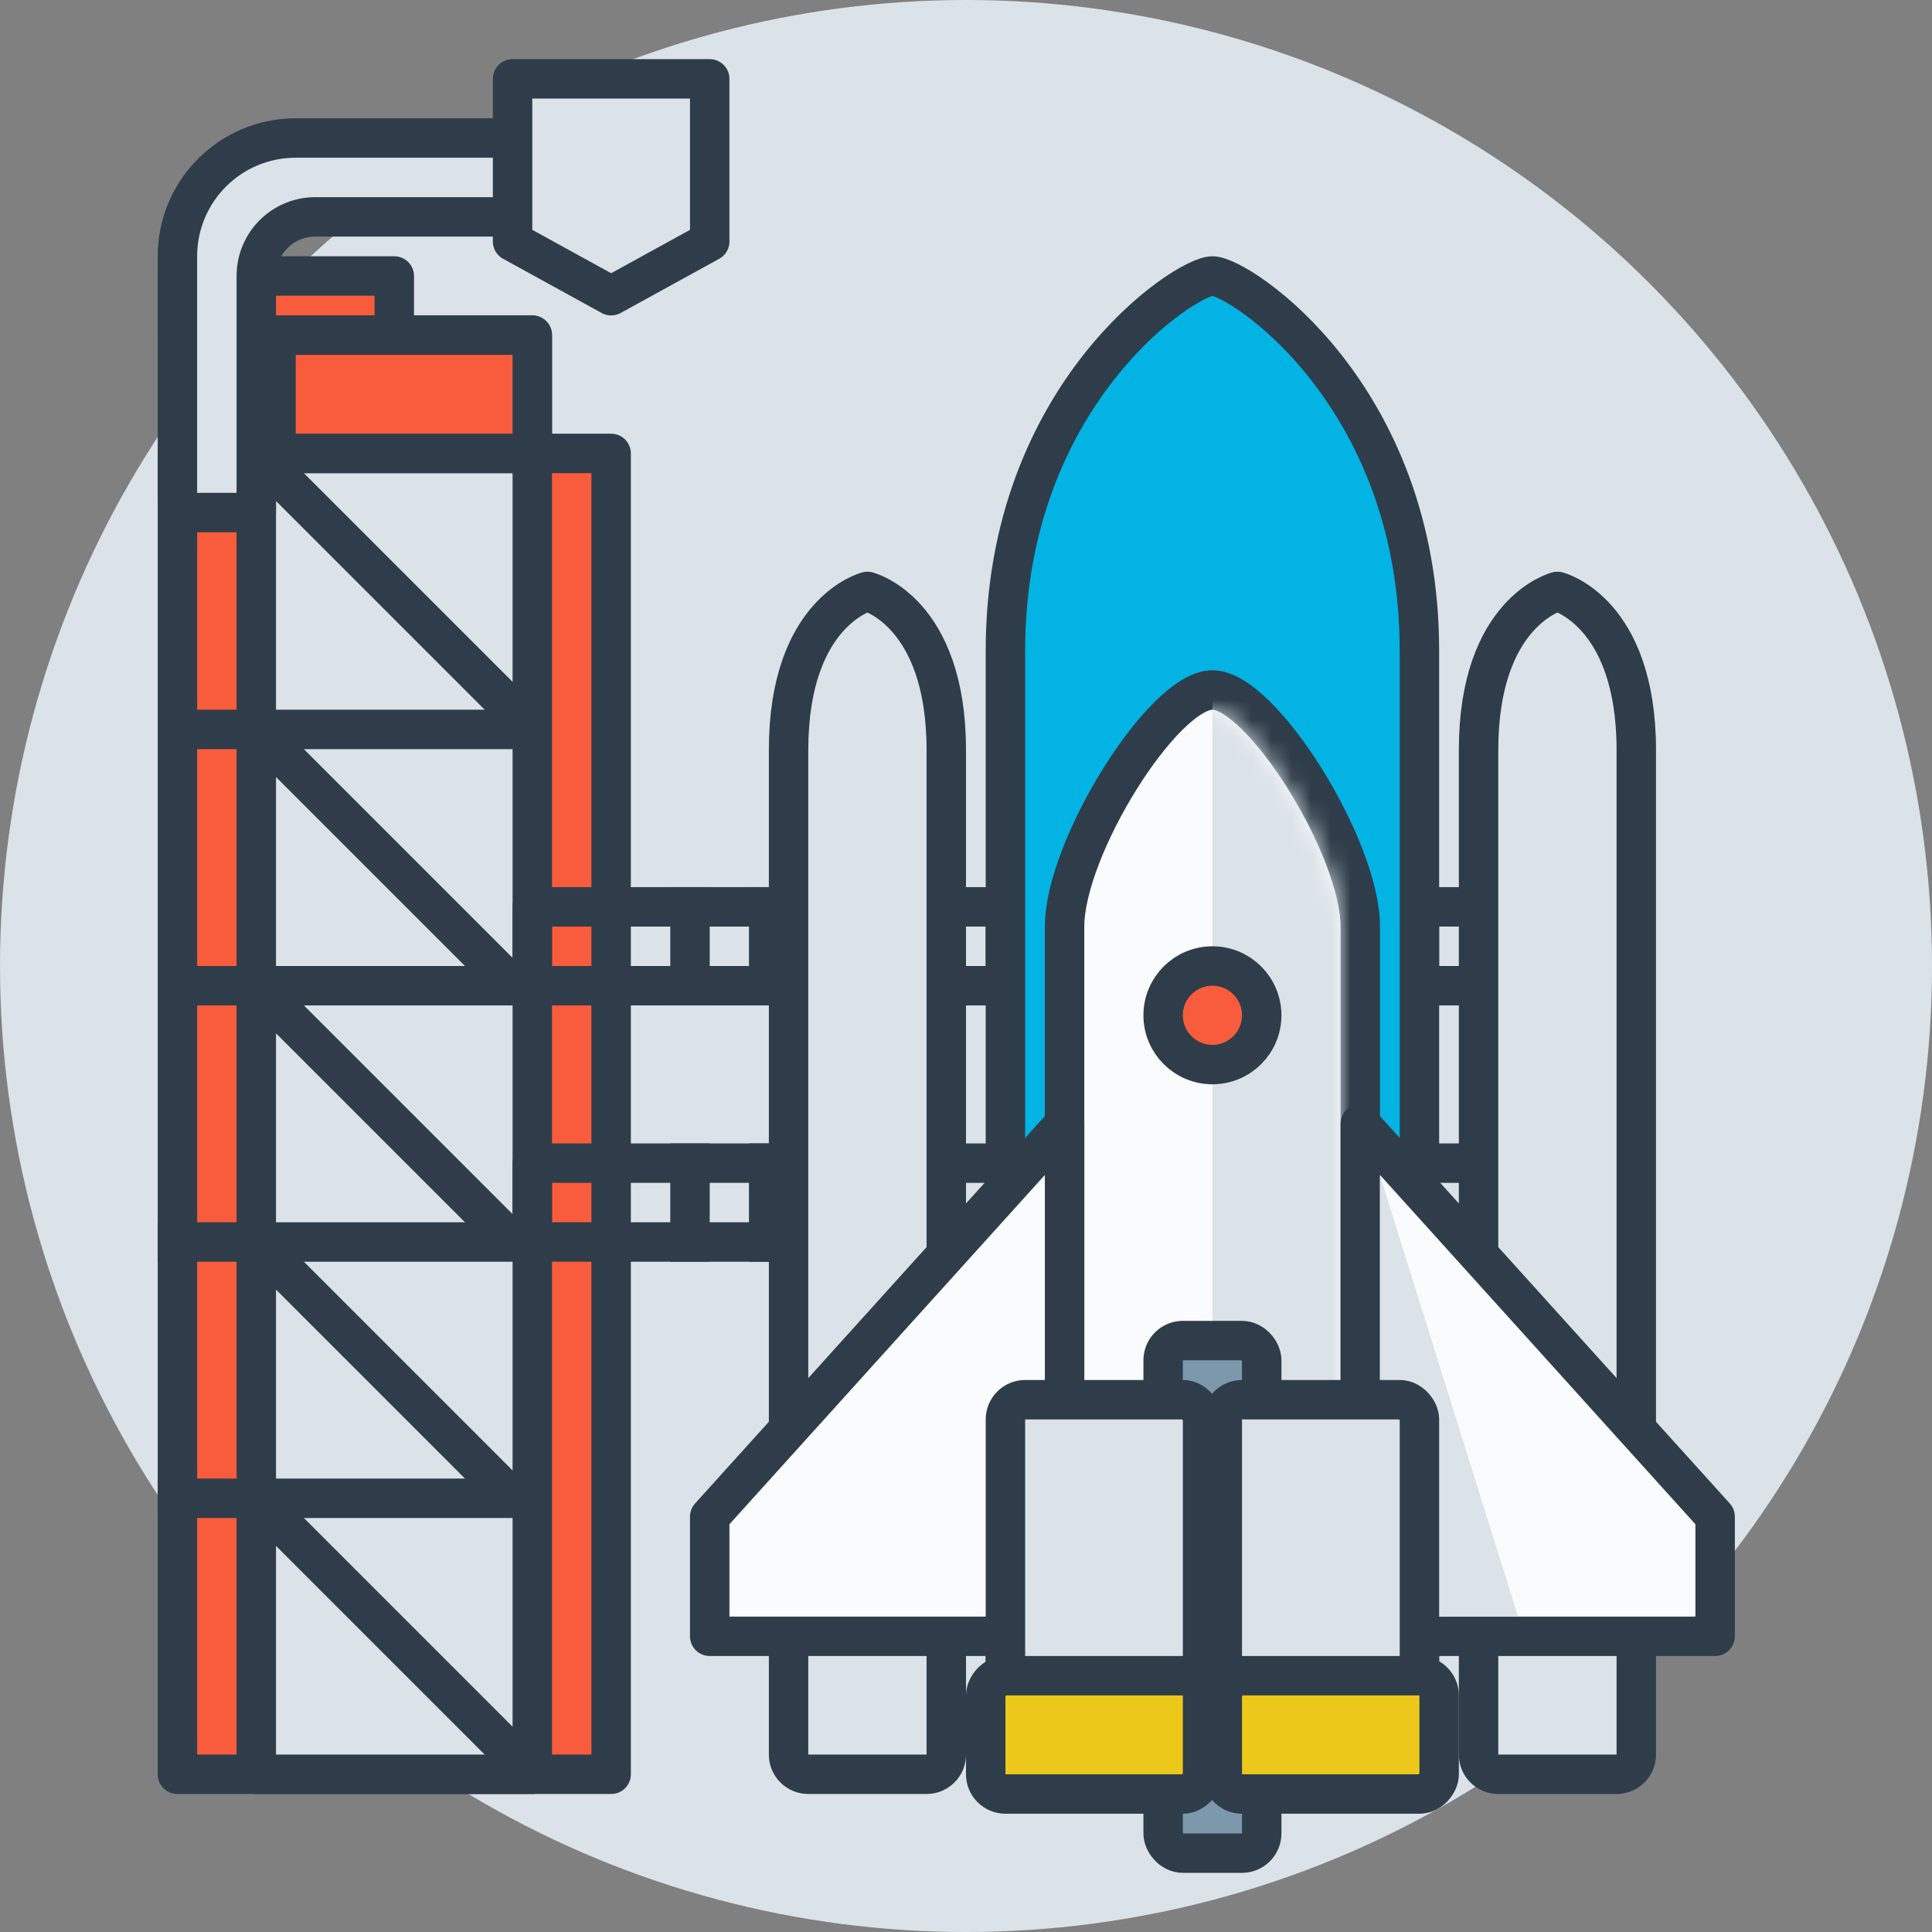 <svg width="98px" height="98px" viewBox="0 0 98 98" version="1.1" xmlns="http://www.w3.org/2000/svg" xmlns:xlink="http://www.w3.org/1999/xlink" xmlns:sketch="http://www.bohemiancoding.com/sketch/ns">
    <rect x="0" y="0" width="98" height="98" fill="#808080" stroke="none"/>
    <!-- Generator: sketchtool 3.5.2 (25235) - http://www.bohemiancoding.com/sketch -->
    <!-- Credits go to Udacity -->
    <title>Atlas Rocket Ship.</title>
    <defs>
        <path id="path-1" d="M0,11 C0,7.482 4.676,-8.8817842e-16 6.5,0 C8.324,8.8817842e-16 13,7.482 13,11 L13,45.001 C13,47.763 10.765,50 8.007,50 L4.993,50 C2.236,50 1.49213975e-13,47.762 1.38555833e-13,45.001 L0,11 L0,11 Z"></path>
    </defs>
    <g id="v2" stroke="none" stroke-width="1" fill="none" fill-rule="evenodd" sketch:type="MSPage">
        <g id="maintenance" sketch:type="MSArtboardGroup" transform="translate(-672, -317)">
            <g id="rocket-ship" sketch:type="MSLayerGroup" transform="translate(672, 317)">
                <circle id="Oval-228" fill="#DBE2E8" sketch:type="MSShapeGroup" cx="49" cy="49" r="49"></circle>
                <g id="illustration" transform="translate(9, 4)">
                    <rect id="Rectangle-664" stroke="#2E3D49" stroke-width="2" stroke-linejoin="round" fill="#F95C3C" sketch:type="MSShapeGroup" x="0" y="19" width="22" height="67"></rect>
                    <rect id="Rectangle-664-Copy" stroke="#2E3D49" stroke-width="2" stroke-linejoin="round" fill="#DBE2E8" sketch:type="MSShapeGroup" x="4" y="13" width="14" height="73"></rect>
                    <g id="stair" transform="translate(0, 71)" stroke="#2E3D49" stroke-width="2" stroke-linecap="square" sketch:type="MSShapeGroup">
                        <path d="M5,2 L16.5,13.5" id="Line"></path>
                        <path d="M0,1 L17.5,1" id="Line-Copy"></path>
                    </g>
                    <g id="stair-copy" transform="translate(0, 58)" stroke="#2E3D49" stroke-width="2" stroke-linecap="square" sketch:type="MSShapeGroup">
                        <path d="M5,2 L16.5,13.5" id="Line"></path>
                        <path d="M0,1 L17.5,1" id="Line-Copy"></path>
                    </g>
                    <g id="stair-copy-2" transform="translate(1, 45)" stroke="#2E3D49" stroke-width="2" stroke-linecap="square" sketch:type="MSShapeGroup">
                        <path d="M4,2 L15.5,13.5" id="Line"></path>
                        <path d="M0,1 L16.5,1" id="Line-Copy"></path>
                    </g>
                    <g id="stair-copy-3" transform="translate(1, 32)" stroke="#2E3D49" stroke-width="2" stroke-linecap="square" sketch:type="MSShapeGroup">
                        <path d="M4,2 L15.5,13.5" id="Line"></path>
                        <path d="M0,1 L16.5,1" id="Line-Copy"></path>
                    </g>
                    <g id="stair-copy-4" transform="translate(1, 18)" stroke="#2E3D49" stroke-width="2" stroke-linecap="square" sketch:type="MSShapeGroup">
                        <path d="M4,2 L15.5,13.5" id="Line"></path>
                        <path d="M0,1 L16.5,1" id="Line-Copy"></path>
                    </g>
                    <rect id="Rectangle-664-Copy-3" stroke="#2E3D49" stroke-width="2" stroke-linejoin="round" fill="#F95C3C" sketch:type="MSShapeGroup" transform="translate(5.5, 11.5) scale(1, -1) translate(-5.5, -11.5) " x="0" y="10" width="11" height="3"></rect>
                    <rect id="Rectangle-664-Copy-4" stroke="#2E3D49" stroke-width="2" stroke-linejoin="round" fill="#F95C3C" sketch:type="MSShapeGroup" transform="translate(11.5, 16) scale(1, -1) translate(-11.5, -16) " x="5" y="13" width="13" height="6"></rect>
                    <g id="back" transform="translate(31, 10)" stroke="#2E3D49" stroke-width="2" sketch:type="MSShapeGroup">
                        <rect id="Rectangle-671" x="5" y="32" width="6" height="4"></rect>
                        <rect id="Rectangle-671-Copy-2" x="5" y="45" width="6" height="4"></rect>
                        <rect id="Rectangle-671-Copy-3" x="31" y="45" width="6" height="4"></rect>
                        <rect id="Rectangle-671-Copy" x="32" y="32" width="4" height="4"></rect>
                        <path d="M11,19 C11,6 20.13,5.99012021e-16 21.5,0 C22.87,-5.99012012e-16 32,6 32,19 L32,74.004 C32,74.554 31.561,75 31.001,75 L11.999,75 C11.447,75 11,74.549 11,74.004 L11,19 Z" id="large-capsul" stroke-linejoin="round" fill="#02B3E4"></path>
                        <path d="M-4.03233003e-14,24.043 C-1.94511074e-13,17 4,16 4,16 C4,16 8,17 8,24.043 L8,75.008 C8,75.556 7.547,76 7.003,76 L0.997,76 C0.446,76 -1.84613136e-13,75.551 -1.83093857e-13,75.008 L-4.03233003e-14,24.043 Z" id="left-capsul" stroke-linejoin="round" fill="#DBE2E8"></path>
                        <path d="M35,24.043 C35,17 39,16 39,16 C39,16 43,17 43,24.043 L43,75.008 C43,75.556 42.547,76 42.003,76 L35.997,76 C35.446,76 35,75.551 35,75.008 L35,24.043 Z" id="right-capsul" stroke-linejoin="round" fill="#DBE2E8"></path>
                    </g>
                    <g id="space-ship" transform="translate(27, 31)">
                        <path d="M18,12 C18,8 23,-1.06136056e-15 25.5,0 C28,1.06136055e-15 33,8 33,12 L33,46.001 C33,49.314 30.318,52 27.007,52 L23.993,52 C20.683,52 18,49.313 18,46.001 L18,12 Z" id="Rectangle-660" stroke="#2E3D49" stroke-width="2" stroke-linejoin="round" fill="#FAFBFC" sketch:type="MSShapeGroup"></path>
                        <g id="Group-2" transform="translate(19, 1)">
                            <mask id="mask-2" sketch:name="Mask" fill="white">
                                <use xlink:href="#path-1"></use>
                            </mask>
                            <use id="Mask" sketch:type="MSShapeGroup" xlink:href="#path-1"></use>
                            <path d="M6.5,-0.83 L6.5,36.304 L14.109,36.304 L14.109,8.076 C14.109,8.076 11.697,0.642 11.697,0.642 C11.697,0.642 6.5,-0.83 6.5,-0.83 Z" id="Path-1236" fill="#DBE2E8" sketch:type="MSShapeGroup" mask="url(#mask-2)"></path>
                        </g>
                        <circle id="Oval-204" stroke="#2E3D49" stroke-width="2" fill="#F95C3C" sketch:type="MSShapeGroup" cx="25.5" cy="16.5" r="2.5"></circle>
                        <path d="M0,41.933 L18,22 L18,48 L0,48 L0,41.933 Z" id="Rectangle-666" stroke="#2E3D49" stroke-width="2" stroke-linecap="round" stroke-linejoin="round" fill="#FAFBFC" sketch:type="MSShapeGroup"></path>
                        <path d="M33,41.933 L51,22 L51,48 L33,48 L33,41.933 Z" id="Rectangle-666-Copy" stroke="#2E3D49" stroke-width="2" stroke-linecap="round" stroke-linejoin="round" fill="#FAFBFC" sketch:type="MSShapeGroup" transform="translate(42, 35) scale(-1, 1) translate(-42, -35) "></path>
                        <path d="M34,24.625 L41,47 L34,47 L34,24.625 Z" id="Path-1233" fill="#DBE2E8" sketch:type="MSShapeGroup"></path>
                        <rect id="Rectangle-661-Copy-2" stroke="#2E3D49" stroke-width="2" fill="#7D97AD" sketch:type="MSShapeGroup" x="23" y="33" width="5" height="26" rx="1"></rect>
                        <rect id="Rectangle-661-Copy" stroke="#2E3D49" stroke-width="2" fill="#DBE2E8" sketch:type="MSShapeGroup" x="15" y="36" width="10" height="17" rx="1"></rect>
                        <rect id="Rectangle-661-Copy-3" stroke="#2E3D49" stroke-width="2" fill="#DBE2E8" sketch:type="MSShapeGroup" x="26" y="36" width="10" height="17" rx="1"></rect>
                        <rect id="Rectangle-661-Copy-4" stroke="#2E3D49" stroke-width="2" fill="#ECC81A" sketch:type="MSShapeGroup" transform="translate(31.5, 53) scale(1, -1) translate(-31.5, -53) " x="26" y="50" width="11" height="6" rx="1"></rect>
                        <rect id="Rectangle-661-Copy-5" stroke="#2E3D49" stroke-width="2" fill="#ECC81A" sketch:type="MSShapeGroup" transform="translate(19.5, 53) scale(1, -1) translate(-19.5, -53) " x="14" y="50" width="11" height="6" rx="1"></rect>
                    </g>
                    <g id="arm" transform="translate(18, 55)" stroke="#2E3D49" stroke-width="2" sketch:type="MSShapeGroup">
                        <rect id="Rectangle-670" stroke-linejoin="round" x="0" y="0" width="12" height="4"></rect>
                        <path d="M8,0 L8,4" id="Line" stroke-linecap="square"></path>
                        <path d="M12,0 L12,4" id="Line-Copy-2" stroke-linecap="square"></path>
                    </g>
                    <g id="arm2" transform="translate(18, 42)" stroke="#2E3D49" stroke-width="2" sketch:type="MSShapeGroup">
                        <rect id="Rectangle-670" stroke-linejoin="round" x="0" y="0" width="12" height="4"></rect>
                        <path d="M8,0 L8,4" id="Line" stroke-linecap="square"></path>
                        <path d="M12,0 L12,4" id="Line-Copy-2" stroke-linecap="square"></path>
                    </g>
                    <g id="top-capsul" stroke="#2E3D49" stroke-width="2" fill="#DBE2E8" sketch:type="MSShapeGroup" stroke-linejoin="round">
                        <path d="M19,7 L19,3.995 C19,3.451 18.555,3 18.005,3 L5.999,3 C2.682,3 0,5.686 0,8.999 L0,21.005 C0,21.549 0.445,22 0.995,22 L4,22 L4,10 C4,8.343 5.336,7 7,7 L19,7 Z" id="Rectangle-667"></path>
                        <path d="M17,0 L27,0 L27,8.25 L22,11 L17,8.25 L17,0 Z" id="Rectangle-669" stroke-linecap="round"></path>
                    </g>
                </g>
            </g>
        </g>
    </g>
</svg>